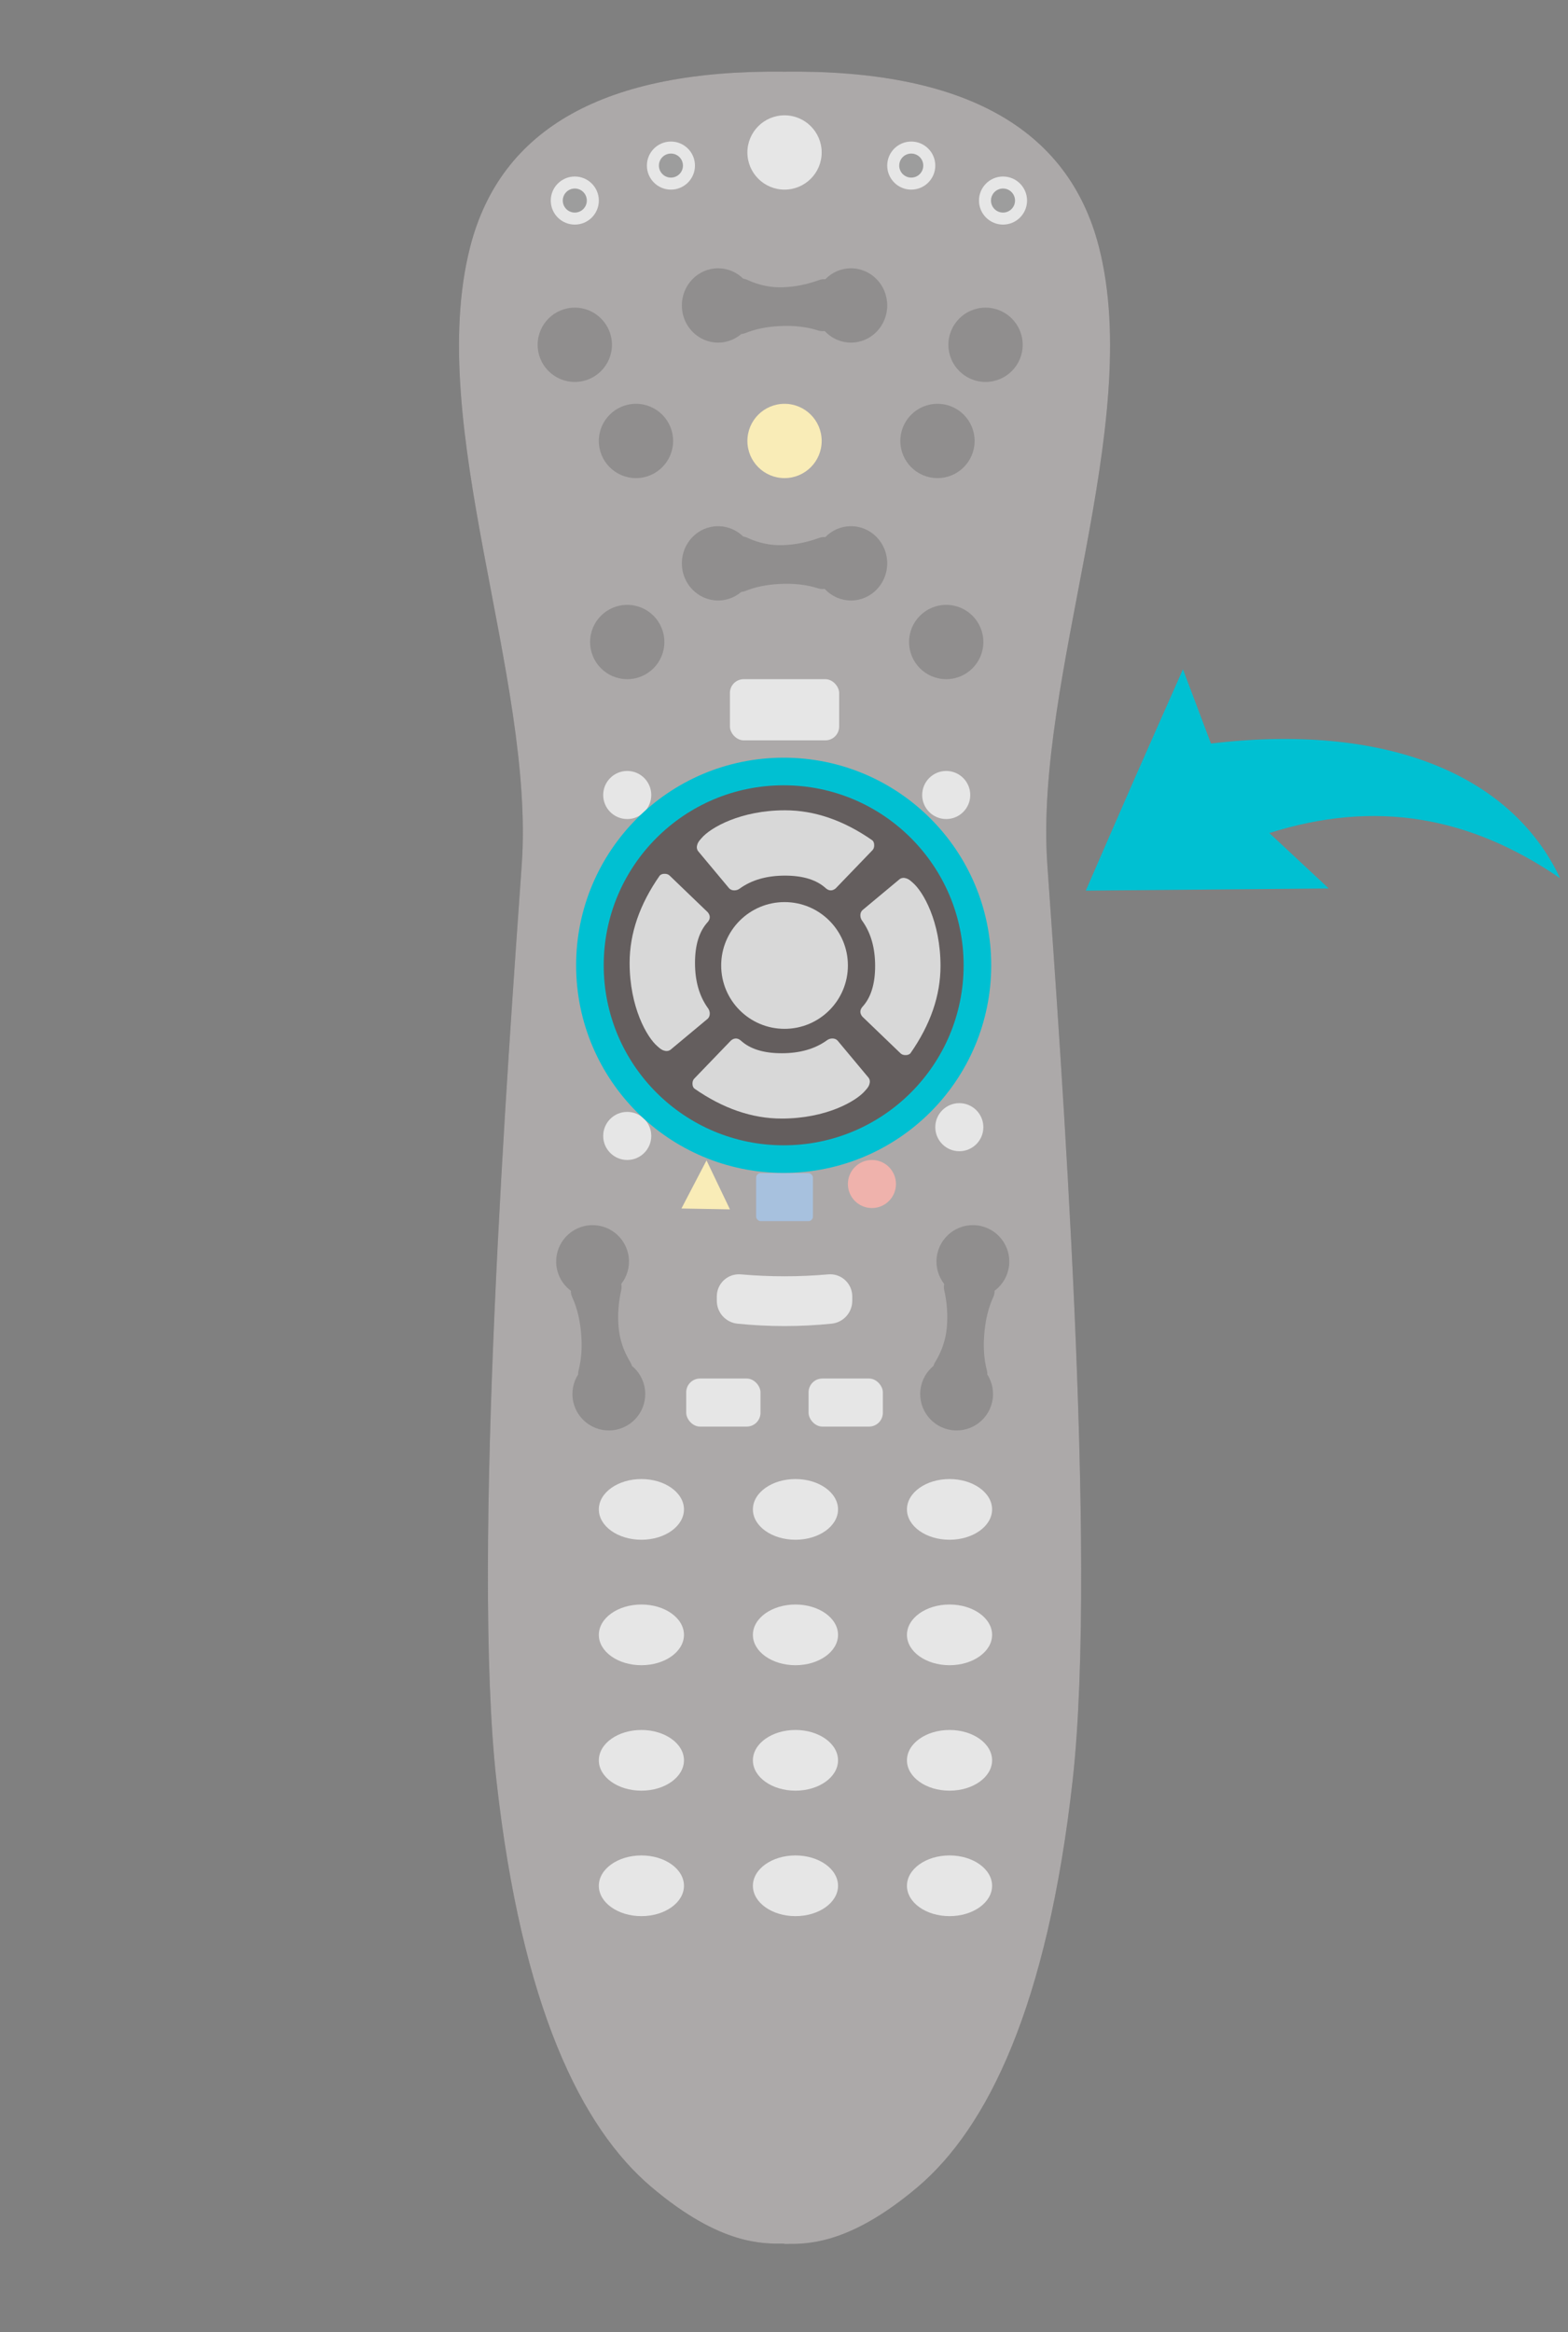<?xml version="1.0" encoding="UTF-8"?>
<svg width="341px" height="507px" viewBox="0 0 341 507" version="1.1" xmlns="http://www.w3.org/2000/svg" xmlns:xlink="http://www.w3.org/1999/xlink">
    <rect x="0" y="0" width="341" height="507" fill="#808080" stroke="none"/>
    <!-- Generator: Sketch 53 (72520) - https://sketchapp.com -->
    <title>balao copy 7</title>
    <desc>Created with Sketch.</desc>
    <g id="Page-1" stroke="none" stroke-width="1" fill="none" fill-rule="evenodd">
        <g id="Group-6" transform="translate(99.792, 15)">
            <g id="Group">
                <g id="Group-27-Copy" transform="translate(0.029, 0.569)">
                    <path d="M70.692,472.221 C66.255,472.229 56.93,472.685 41.85,459.914 C26.651,447.042 13.643,420.797 8.147,371.57 C2.651,322.344 10.779,213.317 13.643,172.458 C16.508,131.599 -7.51,76.952 2.421,38.132 C9.042,12.253 31.834,-0.454 70.797,0.012 C109.758,-0.453 132.549,12.253 139.17,38.132 C149.102,76.952 125.083,131.599 127.948,172.458 C130.813,213.317 138.94,322.591 133.444,371.57 C127.948,420.549 114.941,447.042 99.742,459.914 C84.542,472.786 75.189,472.286 70.794,472.286 C70.76,472.286 70.726,472.264 70.692,472.221 Z" id="Combined-Shape" fill="#645E5E"></path>
                    <g id="Group-32" transform="translate(19.956, 22.807)">
                        <circle id="Oval" fill="#D8D8D8" cx="5.227" cy="5.227" r="5.227"></circle>
                        <circle id="Oval-Copy" fill="#464646" cx="5.227" cy="5.227" r="2.613"></circle>
                    </g>
                    <g id="Group-32-Copy-2" transform="translate(40.862, 15.204)">
                        <circle id="Oval" fill="#D8D8D8" cx="5.227" cy="5.227" r="5.227"></circle>
                        <circle id="Oval-Copy" fill="#464646" cx="5.227" cy="5.227" r="2.613"></circle>
                    </g>
                    <g id="Group-32-Copy-5" transform="translate(62.718, 9.503)" fill="#D8D8D8">
                        <circle id="Oval" cx="8.077" cy="8.077" r="8.077"></circle>
                    </g>
                    <g id="Group-32-Copy-25" transform="translate(31.359, 152.045)" fill="#D8D8D8">
                        <circle id="Oval" cx="5.227" cy="5.227" r="5.227"></circle>
                    </g>
                    <g id="Group-32-Copy-26" transform="translate(100.73, 152.045)" fill="#D8D8D8">
                        <circle id="Oval" cx="5.227" cy="5.227" r="5.227"></circle>
                    </g>
                    <g id="Group-32-Copy-27" transform="translate(103.58, 224.266)" fill="#D8D8D8">
                        <circle id="Oval" cx="5.227" cy="5.227" r="5.227"></circle>
                    </g>
                    <circle id="Oval" fill="#EB7065" cx="89.801" cy="241.846" r="5.227"></circle>
                    <polygon id="Triangle" fill="#FFE47B" transform="translate(53.738, 241.988) rotate(1) translate(-53.738, -241.988) " points="53.738 236.711 59.014 247.266 48.461 247.266"></polygon>
                    <g id="Group-32-Copy-28" transform="translate(31.359, 226.166)" fill="#D8D8D8">
                        <circle id="Oval" cx="5.227" cy="5.227" r="5.227"></circle>
                    </g>
                    <circle id="Oval" fill="#FFE47B" cx="70.796" cy="80.299" r="8.077"></circle>
                    <circle id="Oval" fill="#2C2828" cx="36.586" cy="124.011" r="8.077"></circle>
                    <circle id="Oval-Copy-2" fill="#2C2828" cx="105.956" cy="124.011" r="8.077"></circle>
                    <circle id="Oval-Copy-3" fill="#2C2828" cx="114.509" cy="59.392" r="8.077"></circle>
                    <g id="Group-23" transform="translate(48.464, 42.763)" fill="#2C2828">
                        <ellipse id="Oval-Copy-13" cx="36.781" cy="8.077" rx="7.882" ry="8.077"></ellipse>
                        <ellipse id="Oval-Copy-14" cx="7.882" cy="8.077" rx="7.882" ry="8.077"></ellipse>
                        <path d="M14.219,2.508 C16.702,3.665 19.258,4.204 21.889,4.125 C24.547,4.046 27.202,3.521 29.854,2.552 L29.854,2.552 C31.41,1.983 33.132,2.783 33.701,4.339 C33.841,4.722 33.902,5.129 33.879,5.536 L33.585,10.838 C33.493,12.492 32.077,13.759 30.423,13.667 C30.162,13.652 29.904,13.604 29.656,13.522 C27.177,12.711 24.339,12.391 21.143,12.565 C18.387,12.714 15.959,13.216 13.858,14.069 L13.858,14.069 C12.323,14.693 10.573,13.954 9.949,12.419 C9.79,12.026 9.715,11.603 9.731,11.18 L9.954,5.117 C10.015,3.461 11.406,2.168 13.062,2.229 C13.463,2.244 13.856,2.339 14.219,2.508 Z" id="Rectangle-Copy-45"></path>
                    </g>
                    <g id="Group-23-Copy" transform="translate(48.464, 98.829)" fill="#2C2828">
                        <ellipse id="Oval-Copy-13" cx="36.781" cy="8.077" rx="7.882" ry="8.077"></ellipse>
                        <ellipse id="Oval-Copy-14" cx="7.882" cy="8.077" rx="7.882" ry="8.077"></ellipse>
                        <path d="M14.219,2.508 C16.702,3.665 19.258,4.204 21.889,4.125 C24.547,4.046 27.202,3.521 29.854,2.552 L29.854,2.552 C31.41,1.983 33.132,2.783 33.701,4.339 C33.841,4.722 33.902,5.129 33.879,5.536 L33.585,10.838 C33.493,12.492 32.077,13.759 30.423,13.667 C30.162,13.652 29.904,13.604 29.656,13.522 C27.177,12.711 24.339,12.391 21.143,12.565 C18.387,12.714 15.959,13.216 13.858,14.069 L13.858,14.069 C12.323,14.693 10.573,13.954 9.949,12.419 C9.79,12.026 9.715,11.603 9.731,11.18 L9.954,5.117 C10.015,3.461 11.406,2.168 13.062,2.229 C13.463,2.244 13.856,2.339 14.219,2.508 Z" id="Rectangle-Copy-45"></path>
                    </g>
                    <g id="Group-23-Copy-2" transform="translate(110.078, 273.042) rotate(-83) translate(-110.078, -273.042) translate(87.578, 265.042)" fill="#2C2828">
                        <ellipse id="Oval-Copy-13" cx="36.937" cy="7.917" rx="7.915" ry="7.917"></ellipse>
                        <ellipse id="Oval-Copy-14" cx="7.915" cy="7.917" rx="7.915" ry="7.917"></ellipse>
                        <path d="M14.241,2.44 C16.746,3.587 19.326,4.121 21.982,4.043 C24.662,3.965 27.339,3.447 30.012,2.489 L30.012,2.489 C31.572,1.931 33.29,2.742 33.848,4.302 C33.984,4.68 34.042,5.082 34.019,5.484 L33.729,10.579 C33.635,12.233 32.218,13.498 30.563,13.404 C30.309,13.389 30.057,13.342 29.815,13.264 C27.318,12.461 24.457,12.144 21.232,12.315 C18.45,12.462 16.001,12.958 13.883,13.802 L13.883,13.802 C12.344,14.416 10.599,13.666 9.985,12.127 C9.83,11.738 9.758,11.321 9.774,10.903 L9.994,5.055 C10.057,3.4 11.45,2.108 13.105,2.17 C13.498,2.185 13.884,2.277 14.241,2.44 Z" id="Rectangle-Copy-45"></path>
                    </g>
                    <g id="Group-23-Copy-3" transform="translate(30.725, 273.042) scale(-1, 1) rotate(-83) translate(-30.725, -273.042) translate(8.225, 265.042)" fill="#2C2828">
                        <ellipse id="Oval-Copy-13" cx="36.937" cy="7.917" rx="7.915" ry="7.917"></ellipse>
                        <ellipse id="Oval-Copy-14" cx="7.915" cy="7.917" rx="7.915" ry="7.917"></ellipse>
                        <path d="M14.241,2.44 C16.746,3.587 19.326,4.121 21.982,4.043 C24.662,3.965 27.339,3.447 30.012,2.489 L30.012,2.489 C31.572,1.931 33.29,2.742 33.848,4.302 C33.984,4.68 34.042,5.082 34.019,5.484 L33.729,10.579 C33.635,12.233 32.218,13.498 30.563,13.404 C30.309,13.389 30.057,13.342 29.815,13.264 C27.318,12.461 24.457,12.144 21.232,12.315 C18.45,12.462 16.001,12.958 13.883,13.802 L13.883,13.802 C12.344,14.416 10.599,13.666 9.985,12.127 C9.83,11.738 9.758,11.321 9.774,10.903 L9.994,5.055 C10.057,3.4 11.45,2.108 13.105,2.17 C13.498,2.185 13.884,2.277 14.241,2.44 Z" id="Rectangle-Copy-45"></path>
                    </g>
                    <circle id="Oval-Copy-4" fill="#2C2828" cx="25.182" cy="59.392" r="8.077"></circle>
                    <circle id="Oval-Copy-5" fill="#2C2828" cx="38.486" cy="80.299" r="8.077"></circle>
                    <circle id="Oval-Copy-6" fill="#2C2828" cx="104.056" cy="80.299" r="8.077"></circle>
                    <g id="Group-32-Copy-6" transform="translate(57.017, 180.553)" fill="#D8D8D8">
                        <circle id="Oval" cx="13.779" cy="13.779" r="13.779"></circle>
                    </g>
                    <g id="Group-37" transform="translate(30.409, 305.99)" fill="#D8D8D8">
                        <g id="Group-32-Copy-7">
                            <ellipse id="Oval" cx="9.258" cy="6.599" rx="9.258" ry="6.599"></ellipse>
                        </g>
                        <g id="Group-32-Copy-8" transform="translate(33.505, 0)">
                            <ellipse id="Oval" cx="9.258" cy="6.599" rx="9.258" ry="6.599"></ellipse>
                        </g>
                        <g id="Group-32-Copy-9" transform="translate(67.009, 0)">
                            <ellipse id="Oval" cx="9.258" cy="6.599" rx="9.258" ry="6.599"></ellipse>
                        </g>
                        <g id="Group-32-Copy-12" transform="translate(0, 27.277)">
                            <ellipse id="Oval" cx="9.258" cy="6.599" rx="9.258" ry="6.599"></ellipse>
                        </g>
                        <g id="Group-32-Copy-11" transform="translate(33.505, 27.277)">
                            <ellipse id="Oval" cx="9.258" cy="6.599" rx="9.258" ry="6.599"></ellipse>
                        </g>
                        <g id="Group-32-Copy-10" transform="translate(67.009, 27.277)">
                            <ellipse id="Oval" cx="9.258" cy="6.599" rx="9.258" ry="6.599"></ellipse>
                        </g>
                        <g id="Group-32-Copy-15" transform="translate(0, 54.553)">
                            <ellipse id="Oval" cx="9.258" cy="6.599" rx="9.258" ry="6.599"></ellipse>
                        </g>
                        <g id="Group-32-Copy-14" transform="translate(33.505, 54.553)">
                            <ellipse id="Oval" cx="9.258" cy="6.599" rx="9.258" ry="6.599"></ellipse>
                        </g>
                        <g id="Group-32-Copy-13" transform="translate(67.009, 54.553)">
                            <ellipse id="Oval" cx="9.258" cy="6.599" rx="9.258" ry="6.599"></ellipse>
                        </g>
                        <g id="Group-32-Copy-18" transform="translate(0, 81.83)">
                            <ellipse id="Oval" cx="9.258" cy="6.599" rx="9.258" ry="6.599"></ellipse>
                        </g>
                        <g id="Group-32-Copy-17" transform="translate(33.505, 81.83)">
                            <ellipse id="Oval" cx="9.258" cy="6.599" rx="9.258" ry="6.599"></ellipse>
                        </g>
                        <g id="Group-32-Copy-16" transform="translate(67.009, 81.83)">
                            <ellipse id="Oval" cx="9.258" cy="6.599" rx="9.258" ry="6.599"></ellipse>
                        </g>
                    </g>
                    <g id="Group-32-Copy-4" transform="translate(118.036, 28.307) scale(-1, 1) translate(-118.036, -28.307) translate(112.536, 22.807)">
                        <circle id="Oval" fill="#D8D8D8" cx="5.227" cy="5.227" r="5.227"></circle>
                        <circle id="Oval-Copy" fill="#464646" cx="5.227" cy="5.227" r="2.613"></circle>
                    </g>
                    <g id="Group-32-Copy-3" transform="translate(98.08, 20.704) scale(-1, 1) translate(-98.08, -20.704) translate(92.58, 15.204)">
                        <circle id="Oval" fill="#D8D8D8" cx="5.227" cy="5.227" r="5.227"></circle>
                        <circle id="Oval-Copy" fill="#464646" cx="5.227" cy="5.227" r="2.613"></circle>
                    </g>
                    <g id="Group-38" transform="translate(37.061, 160.597)" fill="#D8D8D8">
                        <path d="M14.929,8.869 L21.686,16.962 C21.975,17.26 22.35,17.409 22.812,17.409 C23.274,17.409 23.693,17.26 24.07,16.962 C26.656,15.122 29.91,14.202 33.833,14.202 C37.756,14.202 40.72,15.122 42.725,16.962 C43.069,17.26 43.425,17.409 43.795,17.409 C44.165,17.409 44.525,17.26 44.875,16.962 L52.845,8.687 C53.104,8.426 53.233,8.062 53.233,7.598 C53.233,7.133 53.104,6.78 52.845,6.539 C46.597,2.18 40.26,0 33.833,0 C24.192,0 17.617,3.772 15.692,6.048 C15.346,6.458 14.986,6.768 14.763,7.447 C14.586,7.983 14.642,8.457 14.929,8.869 Z" id="Path-8"></path>
                        <path d="M39.942,34.124 L46.692,42.226 C46.981,42.524 47.355,42.674 47.817,42.674 C48.278,42.674 48.697,42.524 49.074,42.226 C51.656,40.384 54.907,39.463 58.826,39.463 C62.744,39.463 65.705,40.384 67.709,42.226 C68.051,42.524 68.408,42.674 68.777,42.674 C69.147,42.674 69.507,42.524 69.856,42.226 L77.817,33.942 C78.076,33.68 78.205,33.317 78.205,32.851 C78.205,32.386 78.076,32.033 77.817,31.791 C71.577,27.427 65.246,25.246 58.826,25.246 C49.195,25.246 42.627,29.022 40.705,31.301 C40.359,31.71 39.999,32.021 39.776,32.7 C39.6,33.237 39.655,33.712 39.942,34.124 Z" id="Path-8-Copy" transform="translate(58.94, 33.96) rotate(-270) translate(-58.94, -33.96) "></path>
                        <path d="M13.981,58.481 L20.739,66.574 C21.027,66.873 21.403,67.022 21.865,67.022 C22.326,67.022 22.746,66.873 23.123,66.574 C25.708,64.735 28.962,63.815 32.885,63.815 C36.808,63.815 39.773,64.735 41.778,66.574 C42.121,66.873 42.478,67.022 42.848,67.022 C43.218,67.022 43.578,66.873 43.928,66.574 L51.898,58.3 C52.156,58.038 52.286,57.675 52.286,57.21 C52.286,56.745 52.156,56.392 51.898,56.151 C45.65,51.792 39.313,49.612 32.885,49.612 C23.245,49.612 16.67,53.384 14.745,55.661 C14.399,56.07 14.038,56.38 13.815,57.059 C13.639,57.595 13.694,58.069 13.981,58.481 Z" id="Path-8-Copy-2" transform="translate(33, 58.317) rotate(-180) translate(-33, -58.317) "></path>
                        <path d="M-10.239,33.238 L-3.488,41.339 C-3.2,41.638 -2.826,41.787 -2.364,41.787 C-1.903,41.787 -1.484,41.638 -1.107,41.339 C1.475,39.498 4.726,38.577 8.645,38.577 C12.564,38.577 15.525,39.498 17.528,41.339 C17.871,41.638 18.227,41.787 18.597,41.787 C18.966,41.787 19.326,41.638 19.675,41.339 L27.637,33.056 C27.895,32.794 28.024,32.43 28.024,31.965 C28.024,31.5 27.895,31.146 27.637,30.905 C21.396,26.541 15.065,24.359 8.645,24.359 C-0.986,24.359 -7.553,28.135 -9.476,30.414 C-9.821,30.824 -10.182,31.134 -10.405,31.814 C-10.581,32.35 -10.526,32.825 -10.239,33.238 Z" id="Path-8-Copy-3" transform="translate(8.759, 33.073) rotate(-90) translate(-8.759, -33.073) "></path>
                    </g>
                    <rect id="Rectangle" fill="#D8D8D8" x="58.917" y="132.089" width="23.757" height="13.304" rx="3"></rect>
                    <rect id="Rectangle-Copy-44" fill="#5B8FC9" x="64.619" y="239.47" width="12.354" height="10.453" rx="1"></rect>
                    <path d="M61.295,261.491 C64.462,261.77 67.629,261.91 70.796,261.91 C73.963,261.91 77.129,261.77 80.296,261.491 L80.296,261.491 C82.94,261.257 85.273,263.211 85.506,265.855 C85.519,265.996 85.525,266.137 85.525,266.278 L85.525,267.236 C85.525,269.802 83.583,271.952 81.03,272.211 C77.619,272.557 74.207,272.73 70.796,272.73 C67.384,272.73 63.973,272.557 60.562,272.211 L60.562,272.211 C58.009,271.952 56.066,269.802 56.066,267.236 L56.066,266.278 C56.066,263.624 58.218,261.472 60.872,261.472 C61.014,261.472 61.155,261.478 61.295,261.491 Z" id="Rectangle-Copy-41" fill="#D8D8D8"></path>
                    <rect id="Rectangle-Copy-42" fill="#D8D8D8" x="49.414" y="284.133" width="16.155" height="10.453" rx="3"></rect>
                    <rect id="Rectangle-Copy-43" fill="#D8D8D8" x="76.022" y="284.133" width="16.155" height="10.453" rx="3"></rect>
                </g>
            </g>
            <path d="M70.722,472.79 C66.284,472.798 56.959,473.254 41.879,460.483 C26.68,447.611 13.673,421.366 8.177,372.139 C2.681,322.913 10.808,213.886 13.673,173.027 C16.538,132.168 -7.481,77.521 2.451,38.702 C9.072,12.822 31.864,0.115 70.826,0.582 C109.788,0.116 132.579,12.823 139.2,38.702 C149.131,77.521 125.113,132.168 127.977,173.027 C130.842,213.886 138.969,323.16 133.473,372.139 C127.977,421.119 114.97,447.611 99.771,460.483 C84.572,473.356 75.218,472.855 70.824,472.855 C70.789,472.855 70.755,472.833 70.722,472.79 Z M70.908,236.752 C94.138,236.752 112.969,217.921 112.969,194.691 C112.969,171.461 94.138,152.63 70.908,152.63 C47.679,152.63 28.847,171.461 28.847,194.691 C28.847,217.921 47.679,236.752 70.908,236.752 Z" id="Combined-Shape" fill="#F5F5F5" opacity="0.5"></path>
            <circle id="Oval-Copy-7" stroke="#00C0D2" stroke-width="6" cx="70.635" cy="194.865" r="42.135"></circle>
        </g>
        <path d="M337.204,189.217 C319.666,190.595 302.951,191.908 284.525,193.356 C288.859,188.542 292.212,184.819 296.346,180.227 C272.664,174.938 252.574,180.417 234.204,195.531 C243.056,171.552 269.858,158.544 307.301,159.737 C308.703,154.739 310.148,149.584 311.961,143.12 C316.648,151.616 320.788,159.083 324.888,166.571 C328.911,173.917 332.895,181.288 337.204,189.217" id="Fill-77-Copy" fill="#00C0D2" transform="translate(285.704, 169.325) scale(-1, 1) rotate(-355) translate(-285.704, -169.325) "></path>
    </g>
</svg>